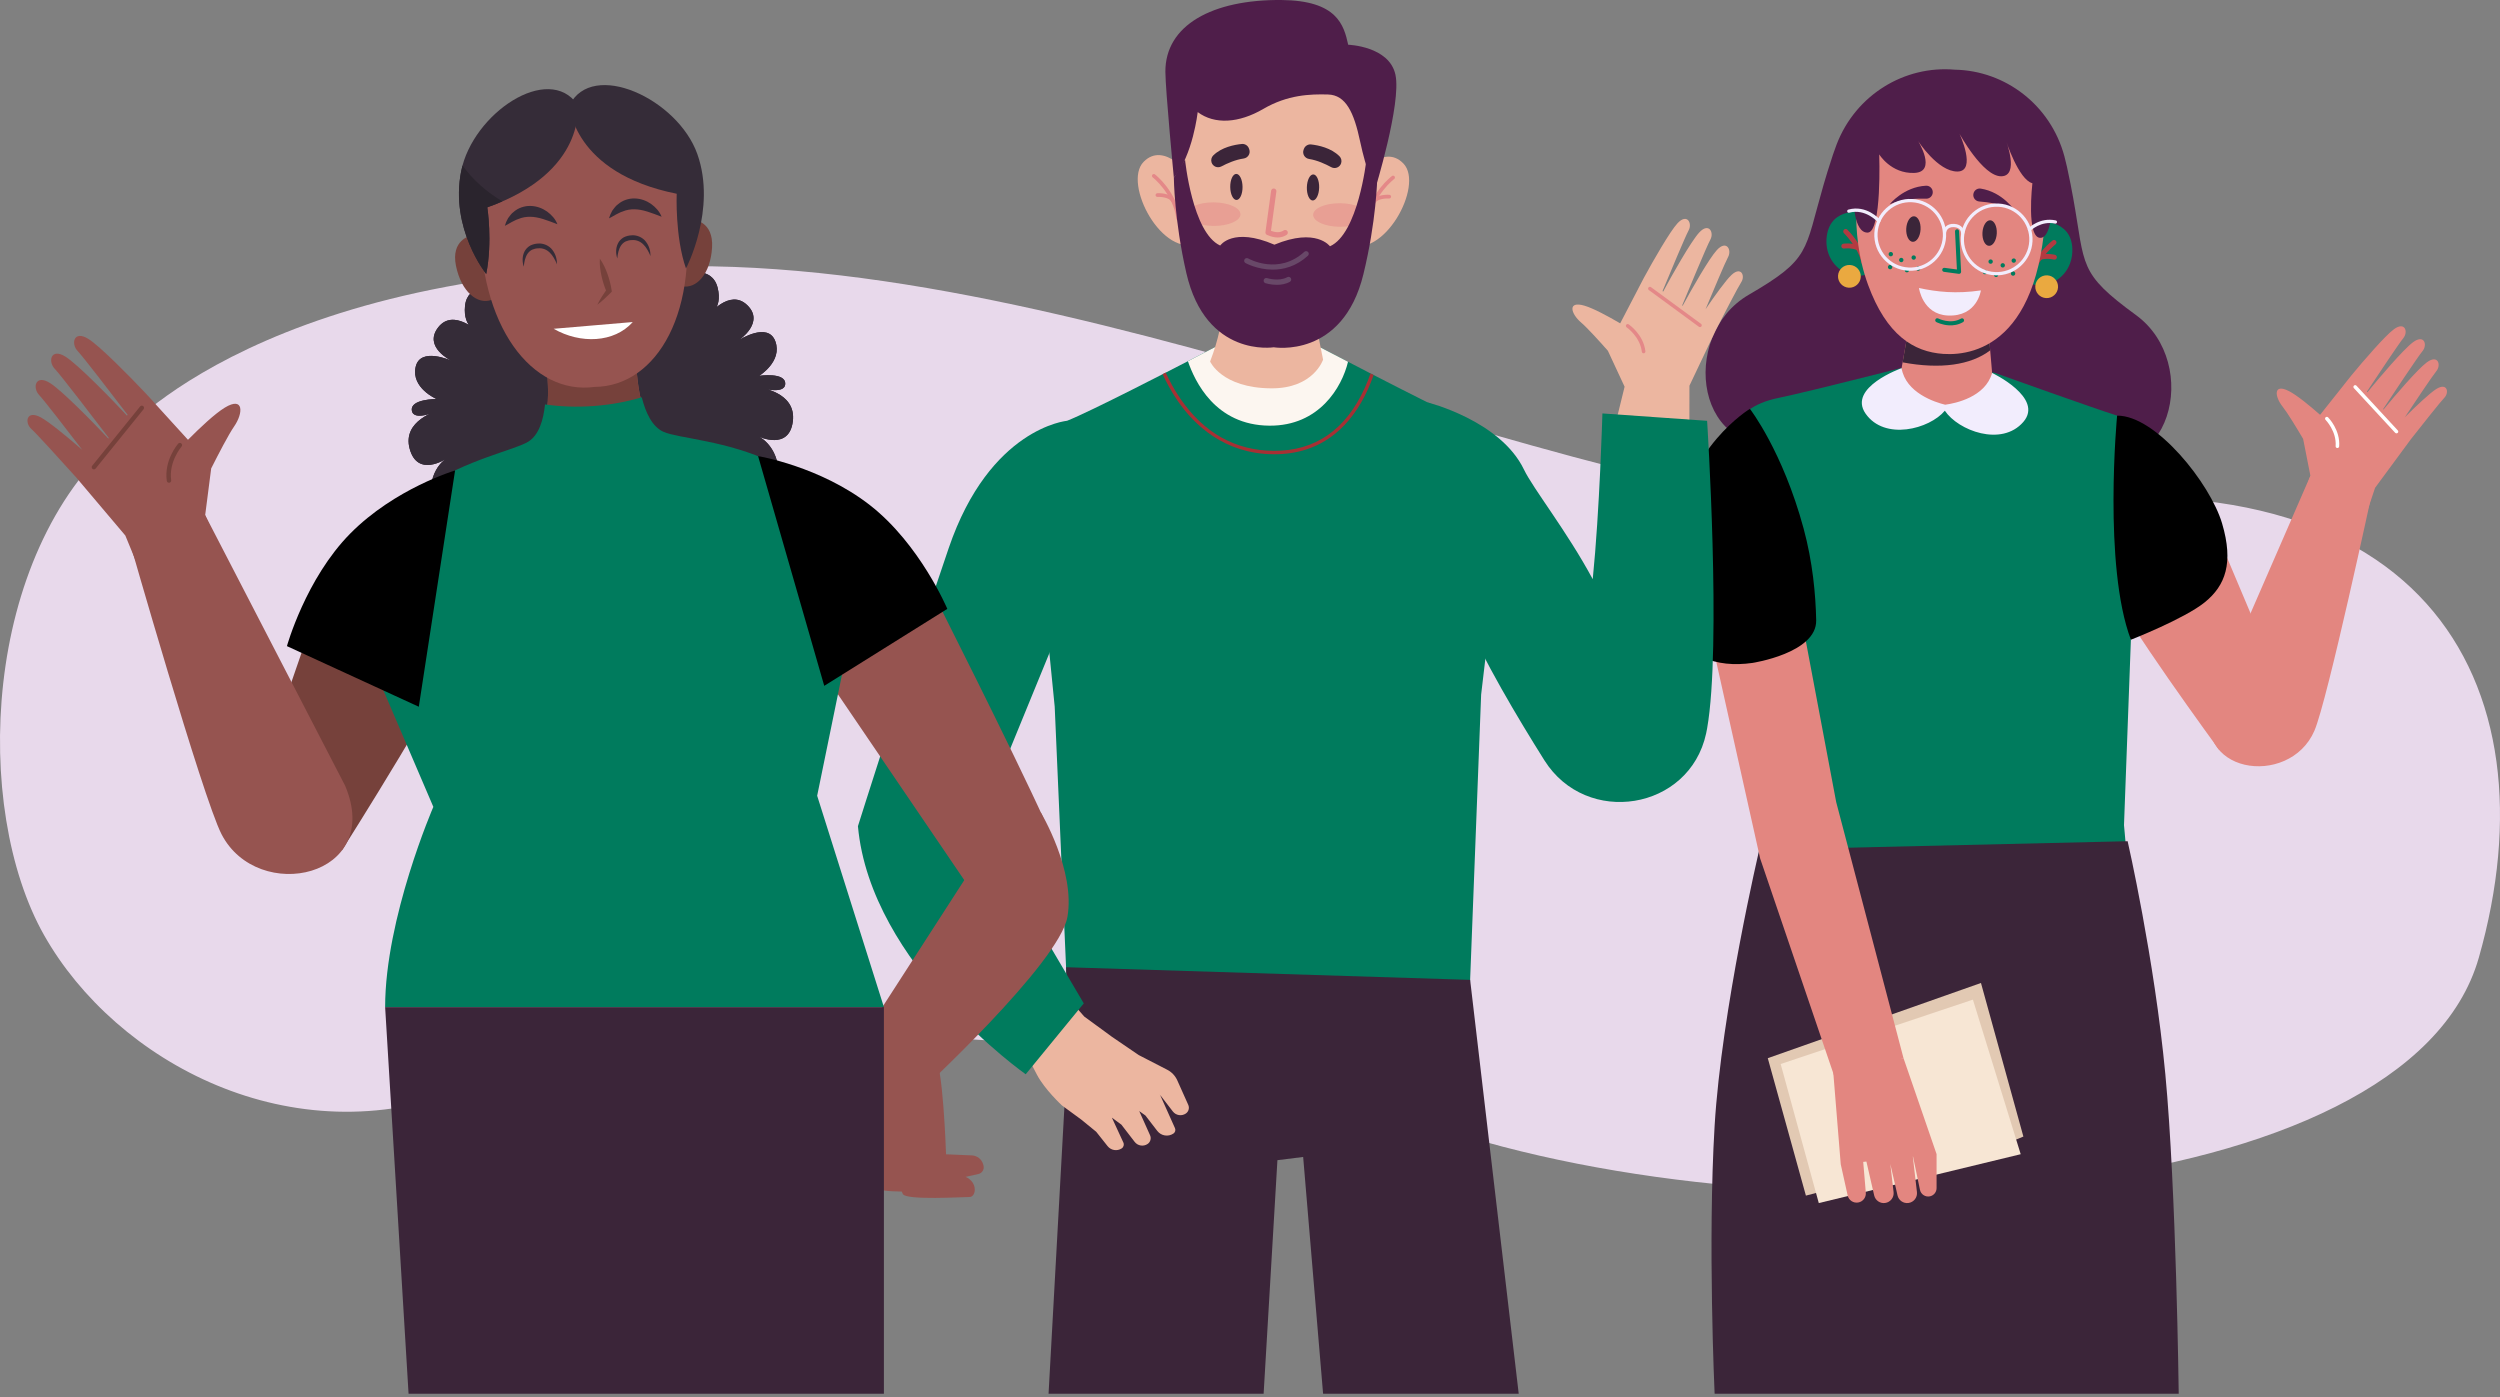 <svg width="340" height="190" viewBox="0 0 340 190" fill="none" xmlns="http://www.w3.org/2000/svg">
<rect x="0" y="0" width="340" height="190" fill="#808080" stroke="none"/>
<path d="M16.203 59.417C16.203 59.417 36.175 35.143 96.958 36.225C157.742 37.309 230.199 76.116 270.665 69.35C329.578 59.501 347.773 92.812 337.12 130.241C327.421 164.32 243.426 169.646 194.842 153.095C146.257 136.544 87.001 138.763 63.365 148.085C39.728 157.406 15.759 144.446 5.994 127.179C-3.77 109.912 -2.439 75.524 16.203 59.417Z" fill="#E8D9EB"/>
<path d="M302.023 73.808L311.962 97.362L301.825 102.014C301.825 102.014 288.104 83.262 287.679 80.702C287.254 78.14 290.226 74.923 290.226 74.923L302.023 73.808Z" fill="#E38680"/>
<path d="M301.012 95.033L314.214 64.706L322.7 66.529C322.7 66.529 316.535 95.277 314.758 99.384C311.334 107.299 297.472 105.233 301.012 95.033Z" fill="#E38680"/>
<path d="M311.299 53.191C312.416 53.769 314.138 55.187 315.532 56.415L318.787 52.321L318.784 52.318C318.954 52.087 319.325 51.623 319.811 51.032L319.812 51.031C321.441 49.053 324.383 45.649 325.568 44.78C327.106 43.651 327.551 45.156 326.839 46.003C326.29 46.657 323.253 51.218 321.894 53.268L321.969 53.348C323.431 51.537 326.876 47.494 328.182 46.535C329.72 45.407 330.166 46.911 329.454 47.758C328.838 48.491 325.106 54.119 324.1 55.639L324.157 55.7C325.751 53.754 328.834 50.171 330.054 49.276C331.592 48.148 332.038 49.652 331.326 50.499C330.855 51.059 328.564 54.479 327.06 56.74C328.628 55.183 330.489 53.428 331.347 52.898C332.835 51.98 333.132 53.388 332.419 54.11C331.93 54.604 329.424 57.77 327.893 59.715L323.013 66.337L321.566 70.656L313.114 67.825L314.215 64.706L313.226 59.688C312.335 58.177 311.093 56.13 310.434 55.302C309.333 53.919 309.152 52.082 311.299 53.191Z" fill="#E38680"/>
<path d="M325.843 58.927C325.807 58.914 325.773 58.893 325.746 58.863L320.126 52.784C320.036 52.686 320.042 52.533 320.14 52.443C320.238 52.352 320.39 52.358 320.481 52.456L326.101 58.535C326.191 58.633 326.185 58.786 326.087 58.876C326.019 58.939 325.925 58.956 325.843 58.927Z" fill="white"/>
<path d="M317.806 60.921C317.705 60.886 317.637 60.787 317.645 60.675C317.795 58.658 316.293 57.116 316.278 57.101C316.184 57.006 316.184 56.854 316.279 56.76C316.374 56.666 316.526 56.666 316.62 56.761C316.688 56.83 318.294 58.47 318.127 60.711C318.117 60.844 318.001 60.943 317.868 60.933C317.846 60.932 317.825 60.927 317.806 60.921Z" fill="white"/>
<path d="M237.551 63.458L239.848 110.484L237.551 130.399H290.507L288.864 112.214L290.507 68.015L237.551 63.458Z" fill="#007B5D"/>
<path d="M282.488 62.092C274.406 59.222 268.835 54.605 263.593 52.381C258.145 54.043 252.121 58.051 243.784 60.057C230.554 63.239 228.212 45.666 237.829 40.089C246.294 35.179 245.367 34.236 247.989 25.19C248.159 24.603 248.344 23.981 248.548 23.322C248.77 22.599 249.017 21.832 249.289 21.015C249.449 20.538 249.613 20.078 249.784 19.635C252.383 12.881 259.015 8.879 265.848 9.477C272.708 9.599 278.884 14.275 280.76 21.264C280.883 21.722 280.999 22.197 281.108 22.688C281.293 23.529 281.457 24.318 281.602 25.06C281.737 25.737 281.856 26.375 281.963 26.976C283.622 36.246 282.601 37.088 290.505 42.858C299.484 49.413 295.312 66.643 282.488 62.092Z" fill="#4F1E4A"/>
<path d="M296.306 71.886L231.979 68.504C231.979 68.504 233.057 64.458 234.504 60.412C235.952 56.366 238.585 54.779 241.922 54.107C242.864 53.917 244.59 53.514 246.582 53.032C247.712 52.759 248.927 52.461 250.134 52.162C254.346 51.121 258.454 50.075 258.454 50.075L265.172 49.892H265.211L265.249 49.897L271.259 50.697C271.259 50.697 274.831 51.977 278.735 53.357C282.399 54.651 286.356 56.033 287.927 56.527C291.175 57.545 293.628 59.399 294.643 63.574C295.657 67.749 296.306 71.886 296.306 71.886Z" fill="#007B5D"/>
<path d="M239.5 60.166C239.428 60.162 239.357 60.136 239.299 60.085L237.666 58.66C237.528 58.539 237.514 58.33 237.634 58.191C237.754 58.053 237.964 58.039 238.102 58.159L239.736 59.584C239.874 59.705 239.888 59.914 239.767 60.053C239.698 60.133 239.598 60.171 239.5 60.166Z" fill="#007B5D"/>
<path d="M239.121 67.369C239.049 67.365 238.978 67.339 238.921 67.288L237.287 65.863C237.149 65.742 237.135 65.533 237.255 65.395C237.375 65.257 237.585 65.242 237.723 65.362L239.357 66.787C239.495 66.908 239.509 67.118 239.388 67.256C239.319 67.336 239.219 67.374 239.121 67.369Z" fill="#007B5D"/>
<path d="M249.595 58.048C249.535 58.045 249.476 58.026 249.424 57.989C249.273 57.885 249.235 57.678 249.34 57.528L250.573 55.745C250.677 55.595 250.884 55.557 251.035 55.661C251.186 55.766 251.223 55.972 251.119 56.123L249.885 57.906C249.817 58.004 249.706 58.054 249.595 58.048Z" fill="#007B5D"/>
<path d="M243.758 64.94C243.698 64.937 243.639 64.918 243.587 64.882C243.436 64.777 243.399 64.57 243.503 64.42L244.736 62.637C244.84 62.487 245.047 62.449 245.198 62.553C245.349 62.657 245.386 62.864 245.282 63.015L244.049 64.797C243.98 64.896 243.868 64.945 243.758 64.94Z" fill="#007B5D"/>
<path d="M246.66 56.029C246.677 56.085 246.68 56.148 246.664 56.209C246.619 56.387 246.438 56.493 246.26 56.448L244.161 55.908C243.983 55.863 243.876 55.682 243.922 55.505C243.967 55.327 244.148 55.22 244.325 55.266L246.425 55.806C246.541 55.835 246.626 55.922 246.66 56.029Z" fill="#007B5D"/>
<path d="M253.548 64.502C253.477 64.499 253.406 64.472 253.348 64.421L251.714 62.996C251.576 62.875 251.562 62.666 251.682 62.528C251.803 62.39 252.012 62.375 252.15 62.495L253.784 63.92C253.922 64.041 253.936 64.251 253.816 64.389C253.746 64.469 253.646 64.507 253.548 64.502Z" fill="#007B5D"/>
<path d="M247.262 67.745C247.22 67.715 247.184 67.674 247.159 67.625C247.076 67.462 247.141 67.262 247.305 67.179L249.238 66.198C249.401 66.115 249.601 66.18 249.684 66.344C249.767 66.507 249.702 66.707 249.538 66.79L247.605 67.771C247.491 67.829 247.359 67.815 247.262 67.745Z" fill="#007B5D"/>
<path d="M277.186 62.147C277.114 62.143 277.043 62.117 276.985 62.066L275.352 60.641C275.214 60.52 275.2 60.311 275.32 60.173C275.44 60.035 275.65 60.02 275.788 60.14L277.422 61.565C277.56 61.686 277.574 61.896 277.453 62.034C277.384 62.114 277.284 62.153 277.186 62.147Z" fill="#007B5D"/>
<path d="M276.807 69.35C276.736 69.347 276.665 69.32 276.607 69.269L274.974 67.844C274.835 67.724 274.821 67.514 274.941 67.376C275.062 67.238 275.272 67.224 275.41 67.344L277.043 68.769C277.181 68.889 277.195 69.099 277.075 69.237C277.006 69.317 276.906 69.356 276.807 69.35Z" fill="#007B5D"/>
<path d="M287.281 60.03C287.222 60.026 287.163 60.007 287.11 59.971C286.96 59.867 286.922 59.66 287.026 59.51L288.26 57.727C288.364 57.576 288.571 57.539 288.721 57.643C288.872 57.747 288.91 57.954 288.805 58.105L287.572 59.887C287.503 59.985 287.392 60.035 287.281 60.03Z" fill="#007B5D"/>
<path d="M281.444 66.921C281.385 66.918 281.326 66.899 281.273 66.863C281.123 66.758 281.085 66.552 281.189 66.401L282.423 64.618C282.527 64.468 282.734 64.43 282.885 64.534C283.035 64.639 283.073 64.846 282.969 64.996L281.735 66.779C281.667 66.877 281.556 66.927 281.444 66.921Z" fill="#007B5D"/>
<path d="M292.905 70.579C292.845 70.576 292.786 70.557 292.733 70.521C292.583 70.416 292.545 70.21 292.649 70.059L293.883 68.276C293.987 68.126 294.194 68.088 294.344 68.192C294.495 68.297 294.533 68.503 294.429 68.654L293.195 70.437C293.127 70.535 293.016 70.585 292.905 70.579Z" fill="#007B5D"/>
<path d="M284.347 58.01C284.365 58.066 284.367 58.129 284.352 58.19C284.306 58.368 284.125 58.475 283.948 58.429L281.848 57.89C281.671 57.844 281.564 57.663 281.609 57.486C281.655 57.308 281.836 57.201 282.013 57.247L284.113 57.787C284.229 57.816 284.314 57.904 284.347 58.01Z" fill="#007B5D"/>
<path d="M291.307 65.115C291.235 65.111 291.164 65.085 291.107 65.034L289.473 63.609C289.335 63.488 289.321 63.279 289.441 63.141C289.562 63.002 289.772 62.988 289.91 63.108L291.543 64.533C291.681 64.654 291.695 64.864 291.575 65.002C291.505 65.082 291.405 65.12 291.307 65.115Z" fill="#007B5D"/>
<path d="M284.949 69.727C284.907 69.697 284.872 69.656 284.847 69.607C284.764 69.444 284.829 69.244 284.992 69.161L286.925 68.18C287.089 68.097 287.288 68.162 287.371 68.326C287.454 68.489 287.389 68.688 287.226 68.771L285.293 69.753C285.179 69.811 285.047 69.796 284.949 69.727Z" fill="#007B5D"/>
<path d="M264.507 62.737C264.448 62.733 264.389 62.714 264.336 62.678C264.186 62.574 264.148 62.367 264.252 62.217L265.486 60.434C265.59 60.283 265.797 60.246 265.948 60.35C266.098 60.454 266.136 60.661 266.032 60.812L264.798 62.594C264.73 62.693 264.619 62.743 264.507 62.737Z" fill="#007B5D"/>
<path d="M258.942 68.25C258.882 68.247 258.823 68.228 258.771 68.192C258.62 68.088 258.583 67.881 258.687 67.73L259.92 65.948C260.025 65.797 260.231 65.759 260.382 65.864C260.533 65.968 260.57 66.174 260.466 66.325L259.233 68.108C259.164 68.206 259.053 68.256 258.942 68.25Z" fill="#007B5D"/>
<path d="M259.718 61.329C259.736 61.385 259.739 61.448 259.723 61.509C259.677 61.687 259.496 61.794 259.319 61.748L257.219 61.209C257.042 61.163 256.935 60.982 256.981 60.805C257.026 60.627 257.207 60.52 257.385 60.566L259.484 61.106C259.6 61.135 259.686 61.223 259.718 61.329Z" fill="#007B5D"/>
<path d="M272.065 63.882C271.993 63.878 271.922 63.851 271.864 63.8L270.231 62.375C270.093 62.255 270.079 62.045 270.199 61.907C270.319 61.769 270.529 61.755 270.667 61.875L272.3 63.3C272.439 63.421 272.453 63.63 272.332 63.768C272.263 63.848 272.163 63.887 272.065 63.882Z" fill="#007B5D"/>
<path d="M265.315 68.775C265.273 68.745 265.238 68.705 265.213 68.656C265.13 68.493 265.195 68.293 265.359 68.21L267.292 67.228C267.455 67.145 267.655 67.21 267.738 67.374C267.821 67.537 267.756 67.737 267.592 67.82L265.659 68.801C265.545 68.859 265.413 68.845 265.315 68.775Z" fill="#007B5D"/>
<path d="M245.884 78.077C245.825 78.074 245.766 78.055 245.713 78.019C245.562 77.914 245.525 77.707 245.629 77.557L246.862 75.774C246.966 75.624 247.173 75.586 247.324 75.69C247.475 75.794 247.512 76.001 247.408 76.152L246.175 77.934C246.107 78.033 245.995 78.083 245.884 78.077Z" fill="#007B5D"/>
<path d="M255.674 77.639C255.603 77.635 255.532 77.609 255.474 77.558L253.841 76.133C253.703 76.012 253.688 75.803 253.809 75.665C253.93 75.526 254.139 75.512 254.277 75.632L255.911 77.057C256.049 77.178 256.063 77.388 255.942 77.526C255.873 77.606 255.773 77.645 255.674 77.639Z" fill="#007B5D"/>
<path d="M249.389 80.882C249.347 80.852 249.311 80.812 249.286 80.763C249.203 80.6 249.268 80.4 249.432 80.317L251.365 79.335C251.528 79.252 251.728 79.317 251.811 79.481C251.894 79.644 251.829 79.844 251.665 79.927L249.732 80.908C249.618 80.966 249.486 80.951 249.389 80.882Z" fill="#007B5D"/>
<path d="M279.313 75.285C279.241 75.281 279.17 75.254 279.112 75.203L277.479 73.778C277.341 73.658 277.327 73.448 277.447 73.31C277.568 73.172 277.777 73.158 277.915 73.278L279.549 74.703C279.687 74.824 279.701 75.033 279.581 75.171C279.511 75.251 279.411 75.29 279.313 75.285Z" fill="#007B5D"/>
<path d="M278.933 82.488C278.862 82.484 278.791 82.457 278.733 82.407L277.1 80.981C276.961 80.861 276.947 80.651 277.067 80.513C277.188 80.375 277.398 80.361 277.536 80.482L279.169 81.907C279.307 82.027 279.321 82.237 279.201 82.375C279.131 82.455 279.032 82.493 278.933 82.488Z" fill="#007B5D"/>
<path d="M254.008 84.809C253.936 84.805 253.865 84.778 253.807 84.727L252.174 83.302C252.036 83.182 252.021 82.972 252.142 82.834C252.262 82.696 252.472 82.682 252.61 82.802L254.243 84.227C254.381 84.347 254.396 84.557 254.276 84.695C254.205 84.775 254.106 84.814 254.008 84.809Z" fill="#007B5D"/>
<path d="M283.57 80.059C283.511 80.055 283.452 80.036 283.399 80C283.249 79.896 283.211 79.689 283.315 79.538L284.549 77.756C284.653 77.605 284.86 77.568 285.01 77.672C285.161 77.776 285.199 77.983 285.095 78.134L283.861 79.916C283.793 80.014 283.682 80.065 283.57 80.059Z" fill="#007B5D"/>
<path d="M266.634 75.874C266.574 75.871 266.515 75.852 266.463 75.816C266.312 75.712 266.275 75.505 266.379 75.354L267.612 73.572C267.716 73.421 267.923 73.383 268.074 73.487C268.225 73.592 268.262 73.799 268.158 73.949L266.925 75.732C266.856 75.829 266.745 75.88 266.634 75.874Z" fill="#007B5D"/>
<path d="M261.069 81.388C261.009 81.384 260.95 81.365 260.898 81.329C260.747 81.225 260.71 81.018 260.814 80.868L262.047 79.085C262.152 78.934 262.358 78.897 262.509 79.001C262.66 79.105 262.697 79.312 262.593 79.463L261.36 81.245C261.291 81.343 261.18 81.393 261.069 81.388Z" fill="#007B5D"/>
<path d="M251.425 73.109C251.365 73.105 251.306 73.086 251.254 73.05C251.103 72.946 251.066 72.739 251.17 72.589L252.403 70.806C252.508 70.655 252.714 70.618 252.865 70.722C253.016 70.826 253.053 71.033 252.949 71.184L251.716 72.966C251.647 73.064 251.536 73.115 251.425 73.109Z" fill="#007B5D"/>
<path d="M261.845 74.466C261.862 74.523 261.865 74.585 261.849 74.647C261.803 74.824 261.623 74.931 261.445 74.885L259.346 74.345C259.168 74.3 259.061 74.119 259.107 73.942C259.153 73.764 259.334 73.657 259.511 73.703L261.611 74.242C261.726 74.272 261.812 74.36 261.845 74.466Z" fill="#007B5D"/>
<path d="M274.191 77.019C274.12 77.015 274.049 76.989 273.991 76.938L272.357 75.513C272.219 75.392 272.205 75.183 272.325 75.045C272.446 74.906 272.655 74.892 272.793 75.012L274.427 76.437C274.565 76.558 274.579 76.768 274.459 76.906C274.389 76.986 274.289 77.024 274.191 77.019Z" fill="#007B5D"/>
<path d="M267.441 81.913C267.399 81.883 267.364 81.842 267.339 81.793C267.256 81.63 267.321 81.43 267.485 81.347L269.418 80.366C269.581 80.283 269.781 80.348 269.864 80.512C269.947 80.675 269.882 80.875 269.718 80.958L267.785 81.939C267.671 81.997 267.539 81.983 267.441 81.913Z" fill="#007B5D"/>
<path d="M245.884 91.388C245.825 91.385 245.766 91.366 245.713 91.33C245.562 91.226 245.525 91.019 245.629 90.868L246.862 89.086C246.966 88.935 247.173 88.898 247.324 89.002C247.475 89.106 247.512 89.313 247.408 89.463L246.175 91.246C246.107 91.344 245.995 91.394 245.884 91.388Z" fill="#007B5D"/>
<path d="M255.674 90.951C255.603 90.947 255.532 90.92 255.474 90.87L253.841 89.444C253.703 89.324 253.688 89.114 253.809 88.976C253.93 88.838 254.139 88.824 254.277 88.944L255.911 90.369C256.049 90.49 256.063 90.699 255.942 90.837C255.873 90.918 255.773 90.956 255.674 90.951Z" fill="#007B5D"/>
<path d="M249.389 94.193C249.347 94.163 249.311 94.123 249.286 94.074C249.203 93.911 249.268 93.711 249.432 93.628L251.365 92.647C251.528 92.564 251.728 92.629 251.811 92.792C251.894 92.955 251.829 93.155 251.665 93.238L249.732 94.219C249.618 94.277 249.486 94.263 249.389 94.193Z" fill="#007B5D"/>
<path d="M279.313 88.596C279.241 88.592 279.17 88.565 279.112 88.514L277.479 87.089C277.341 86.969 277.327 86.759 277.447 86.621C277.568 86.483 277.777 86.469 277.915 86.589L279.549 88.014C279.687 88.135 279.701 88.344 279.581 88.482C279.511 88.562 279.411 88.601 279.313 88.596Z" fill="#007B5D"/>
<path d="M278.933 95.799C278.862 95.795 278.791 95.768 278.733 95.718L277.1 94.293C276.961 94.172 276.947 93.962 277.067 93.824C277.188 93.686 277.398 93.672 277.536 93.792L279.169 95.217C279.307 95.338 279.321 95.547 279.201 95.685C279.131 95.766 279.032 95.804 278.933 95.799Z" fill="#007B5D"/>
<path d="M283.57 93.37C283.511 93.366 283.452 93.347 283.399 93.311C283.249 93.207 283.211 93 283.315 92.85L284.549 91.067C284.653 90.916 284.86 90.879 285.01 90.983C285.161 91.087 285.199 91.294 285.095 91.445L283.861 93.227C283.793 93.325 283.682 93.376 283.57 93.37Z" fill="#007B5D"/>
<path d="M266.634 89.185C266.574 89.182 266.515 89.163 266.463 89.127C266.312 89.023 266.275 88.816 266.379 88.665L267.612 86.883C267.716 86.732 267.923 86.694 268.074 86.799C268.225 86.903 268.262 87.11 268.158 87.26L266.925 89.043C266.856 89.141 266.745 89.191 266.634 89.185Z" fill="#007B5D"/>
<path d="M261.069 94.699C261.009 94.695 260.95 94.676 260.898 94.64C260.747 94.536 260.71 94.329 260.814 94.178L262.047 92.396C262.152 92.245 262.358 92.208 262.509 92.312C262.66 92.416 262.697 92.623 262.593 92.774L261.36 94.556C261.291 94.654 261.18 94.705 261.069 94.699Z" fill="#007B5D"/>
<path d="M261.845 87.777C261.862 87.834 261.865 87.896 261.849 87.958C261.803 88.135 261.623 88.242 261.445 88.196L259.346 87.656C259.168 87.611 259.061 87.43 259.107 87.253C259.153 87.075 259.334 86.968 259.511 87.014L261.611 87.554C261.726 87.584 261.812 87.671 261.845 87.777Z" fill="#007B5D"/>
<path d="M274.191 90.33C274.12 90.326 274.049 90.3 273.991 90.249L272.357 88.824C272.219 88.703 272.205 88.494 272.325 88.356C272.446 88.218 272.655 88.203 272.793 88.323L274.427 89.748C274.565 89.869 274.579 90.079 274.459 90.217C274.389 90.297 274.289 90.335 274.191 90.33Z" fill="#007B5D"/>
<path d="M286.309 85.853C286.237 85.849 286.166 85.822 286.109 85.771L284.475 84.346C284.337 84.226 284.323 84.016 284.443 83.878C284.563 83.74 284.773 83.726 284.911 83.846L286.545 85.271C286.683 85.391 286.697 85.601 286.576 85.739C286.507 85.819 286.408 85.858 286.309 85.853Z" fill="#007B5D"/>
<path d="M267.441 95.224C267.399 95.194 267.364 95.153 267.339 95.104C267.256 94.941 267.321 94.741 267.485 94.658L269.418 93.677C269.581 93.594 269.781 93.659 269.864 93.823C269.947 93.986 269.882 94.186 269.718 94.269L267.785 95.25C267.671 95.308 267.539 95.293 267.441 95.224Z" fill="#007B5D"/>
<path d="M253.715 96.56C253.673 96.53 253.637 96.49 253.612 96.441C253.529 96.278 253.594 96.078 253.758 95.995L255.691 95.014C255.854 94.931 256.054 94.996 256.137 95.159C256.22 95.323 256.155 95.522 255.991 95.605L254.058 96.587C253.944 96.644 253.812 96.63 253.715 96.56Z" fill="#007B5D"/>
<path d="M245.884 104.699C245.825 104.696 245.766 104.677 245.713 104.641C245.562 104.537 245.525 104.33 245.629 104.179L246.862 102.397C246.966 102.246 247.173 102.209 247.324 102.313C247.475 102.417 247.512 102.624 247.408 102.775L246.175 104.557C246.107 104.655 245.995 104.705 245.884 104.699Z" fill="#007B5D"/>
<path d="M255.674 104.262C255.603 104.258 255.532 104.231 255.474 104.18L253.841 102.755C253.703 102.635 253.688 102.425 253.809 102.287C253.93 102.149 254.139 102.135 254.277 102.255L255.911 103.68C256.049 103.801 256.063 104.01 255.942 104.148C255.873 104.229 255.773 104.267 255.674 104.262Z" fill="#007B5D"/>
<path d="M249.389 107.504C249.347 107.474 249.311 107.434 249.286 107.385C249.203 107.222 249.268 107.022 249.432 106.939L251.365 105.958C251.528 105.875 251.728 105.94 251.811 106.103C251.894 106.266 251.829 106.466 251.665 106.549L249.732 107.53C249.618 107.588 249.486 107.574 249.389 107.504Z" fill="#007B5D"/>
<path d="M279.313 101.907C279.241 101.903 279.17 101.876 279.112 101.825L277.479 100.4C277.341 100.28 277.327 100.07 277.447 99.932C277.568 99.794 277.777 99.78 277.915 99.9L279.549 101.326C279.687 101.446 279.701 101.656 279.581 101.794C279.511 101.874 279.411 101.912 279.313 101.907Z" fill="#007B5D"/>
<path d="M285.161 99.017C285.089 99.013 285.018 98.986 284.961 98.936L283.327 97.51C283.189 97.39 283.175 97.18 283.295 97.042C283.415 96.904 283.625 96.89 283.763 97.01L285.397 98.435C285.535 98.556 285.549 98.765 285.428 98.903C285.359 98.984 285.259 99.022 285.161 99.017Z" fill="#007B5D"/>
<path d="M278.933 109.111C278.862 109.107 278.791 109.08 278.733 109.029L277.1 107.604C276.961 107.484 276.947 107.274 277.067 107.136C277.188 106.998 277.398 106.984 277.536 107.104L279.169 108.529C279.307 108.65 279.321 108.859 279.201 108.998C279.131 109.077 279.032 109.115 278.933 109.111Z" fill="#007B5D"/>
<path d="M283.57 106.681C283.511 106.678 283.452 106.659 283.399 106.623C283.249 106.519 283.211 106.312 283.315 106.161L284.549 104.379C284.653 104.228 284.86 104.19 285.01 104.295C285.161 104.399 285.199 104.606 285.095 104.756L283.861 106.539C283.793 106.636 283.682 106.687 283.57 106.681Z" fill="#007B5D"/>
<path d="M266.634 102.496C266.574 102.493 266.515 102.474 266.463 102.438C266.312 102.334 266.275 102.127 266.379 101.976L267.612 100.194C267.716 100.043 267.923 100.005 268.074 100.11C268.225 100.214 268.262 100.421 268.158 100.571L266.925 102.354C266.856 102.452 266.745 102.502 266.634 102.496Z" fill="#007B5D"/>
<path d="M261.069 108.01C261.009 108.006 260.95 107.987 260.898 107.951C260.747 107.847 260.71 107.64 260.814 107.49L262.047 105.707C262.152 105.556 262.358 105.519 262.509 105.623C262.66 105.727 262.697 105.934 262.593 106.085L261.36 107.867C261.291 107.965 261.18 108.016 261.069 108.01Z" fill="#007B5D"/>
<path d="M261.845 101.089C261.862 101.145 261.865 101.208 261.849 101.269C261.803 101.447 261.623 101.554 261.445 101.508L259.346 100.969C259.168 100.923 259.061 100.742 259.107 100.565C259.153 100.387 259.334 100.28 259.511 100.326L261.611 100.866C261.726 100.895 261.812 100.982 261.845 101.089Z" fill="#007B5D"/>
<path d="M274.191 103.641C274.12 103.637 274.049 103.611 273.991 103.56L272.357 102.135C272.219 102.014 272.205 101.805 272.325 101.667C272.445 101.529 272.655 101.514 272.793 101.634L274.427 103.059C274.565 103.18 274.579 103.39 274.459 103.528C274.389 103.608 274.289 103.647 274.191 103.641Z" fill="#007B5D"/>
<path d="M256.972 111.199C256.901 111.195 256.83 111.169 256.772 111.118L255.139 109.693C255.001 109.572 254.986 109.363 255.106 109.225C255.227 109.087 255.437 109.072 255.575 109.192L257.208 110.617C257.346 110.738 257.36 110.948 257.24 111.086C257.17 111.166 257.071 111.204 256.972 111.199Z" fill="#007B5D"/>
<path d="M267.441 108.535C267.399 108.505 267.364 108.465 267.339 108.416C267.256 108.253 267.321 108.053 267.485 107.97L269.418 106.989C269.581 106.906 269.781 106.971 269.864 107.134C269.947 107.297 269.882 107.497 269.718 107.58L267.785 108.561C267.671 108.619 267.539 108.605 267.441 108.535Z" fill="#007B5D"/>
<path d="M265.249 49.891L265.248 49.896L265.211 49.892L265.249 49.891Z" fill="#5848BC"/>
<path d="M239.262 115.565C239.262 115.565 234.138 137.336 233.188 153.11C232.239 168.884 233.188 189.549 233.188 189.549H296.306C296.306 189.549 295.976 161.873 294.487 146.1C292.998 130.326 289.358 114.405 289.358 114.405L239.262 115.565Z" fill="#3B2539"/>
<path d="M272.916 155.374C273.355 155.374 275.18 154.571 275.18 154.571L269.411 133.685L240.418 143.912L245.603 162.604L272.916 155.374Z" fill="#E2C9B3"/>
<path d="M265.211 49.892H265.172V49.887L265.211 49.892Z" fill="#5848BC"/>
<path d="M271.065 52.331C271.065 52.331 269.236 55.36 264.581 55.115C260.084 54.879 258.362 51.508 258.362 51.508L258.755 49.282L258.821 48.907L259.439 45.401L270.55 46.296L270.665 47.649L270.703 48.091L271.065 52.331Z" fill="#E38680"/>
<path d="M275.174 57.382C272.218 60.801 266.313 58.567 264.498 55.857C262.41 58.362 256.302 59.965 253.72 56.254C251.233 52.682 258.615 50.071 258.615 50.071C259.179 53.434 263.177 54.713 264.541 55.042C265.933 54.857 270.015 54.004 270.927 50.718C270.927 50.718 278.022 54.09 275.174 57.382Z" fill="#F2EDFD"/>
<path d="M270.664 47.648C268.031 49.652 263.91 50.25 258.754 49.281L258.82 48.907L259.438 45.4L270.549 46.296L270.664 47.648Z" fill="#3B2539"/>
<path d="M255.743 35.995C253.071 39.338 247.835 36.708 248.443 32.116C248.994 27.95 253.631 28.86 253.631 28.86L255.743 35.995Z" fill="#007B5D"/>
<path d="M253.064 37.664C253.019 38.518 252.29 39.174 251.436 39.129C250.582 39.084 249.927 38.356 249.971 37.502C250.016 36.648 250.745 35.992 251.599 36.037C252.453 36.082 253.109 36.81 253.064 37.664Z" fill="#EAA940"/>
<path d="M253.447 35.963C253.298 35.955 253.167 35.846 253.138 35.693C252.757 33.688 250.799 31.732 250.779 31.712C250.648 31.583 250.647 31.373 250.776 31.242C250.905 31.111 251.116 31.11 251.246 31.239C251.333 31.325 253.371 33.358 253.791 35.568C253.825 35.749 253.707 35.923 253.526 35.958C253.5 35.962 253.473 35.964 253.447 35.963Z" fill="#B33A41"/>
<path d="M252.69 34.037C252.655 34.036 252.619 34.028 252.586 34.014C251.692 33.662 250.813 33.801 250.804 33.803C250.623 33.833 250.452 33.711 250.422 33.53C250.392 33.349 250.513 33.178 250.693 33.147C250.736 33.14 251.758 32.974 252.83 33.396C253 33.463 253.084 33.657 253.017 33.827C252.963 33.964 252.828 34.045 252.69 34.037Z" fill="#B33A41"/>
<path d="M274.172 36.964C276.478 40.569 281.962 38.503 281.839 33.873C281.728 29.672 277.021 30.09 277.021 30.09L274.172 36.964Z" fill="#007B5D"/>
<path d="M279.892 39.075C279.848 39.929 279.119 40.585 278.265 40.54C277.411 40.495 276.755 39.766 276.8 38.912C276.845 38.059 277.573 37.403 278.428 37.447C279.281 37.492 279.937 38.221 279.892 39.075Z" fill="#EAA940"/>
<path d="M276.459 37.173C276.432 37.172 276.406 37.167 276.38 37.159C276.204 37.106 276.105 36.921 276.158 36.745C276.808 34.59 279.048 32.782 279.143 32.706C279.286 32.592 279.495 32.615 279.61 32.759C279.725 32.902 279.701 33.111 279.558 33.226C279.536 33.243 277.384 34.983 276.795 36.937C276.749 37.086 276.608 37.181 276.459 37.173Z" fill="#B33A41"/>
<path d="M277.414 35.337C277.275 35.33 277.151 35.235 277.111 35.094C277.062 34.917 277.166 34.734 277.343 34.685C278.453 34.377 279.452 34.649 279.493 34.661C279.67 34.711 279.773 34.894 279.723 35.071C279.674 35.248 279.491 35.351 279.314 35.302C279.305 35.3 278.446 35.069 277.52 35.326C277.485 35.335 277.449 35.339 277.414 35.337Z" fill="#B33A41"/>
<path d="M252.907 23.728C252.907 23.728 251.296 31.202 254.058 38.74C256.562 45.572 260.252 47.855 264.29 48.131C268.883 48.445 278.649 46.292 278.273 24.399C278.019 9.607 254.906 8.913 252.907 23.728Z" fill="#E38680"/>
<path d="M252.073 27.026C252.073 27.026 252.068 31.707 254.015 31.634C255.961 31.56 255.573 20.993 255.573 20.993C255.573 20.993 257.165 23.631 260.33 23.519C263.495 23.408 260.853 19.162 260.853 19.162C260.853 19.162 263.548 23.355 266.217 23.329C268.885 23.303 266.487 18.181 266.487 18.181C266.487 18.181 269.664 24.01 272.172 23.975C274.68 23.941 272.811 19.125 272.811 19.125C272.811 19.125 274.526 24.433 276.405 24.92C276.405 24.92 275.524 32.56 277.572 32.345C279.619 32.129 279.319 23.519 278.621 20.873C277.923 18.228 273.792 11.461 265.135 11.838C256.479 12.215 252.765 16.793 252.073 27.026Z" fill="#4F1E4A"/>
<path d="M257 27.772C257 27.772 258.89 25.415 261.941 25.257C262.437 25.231 262.852 25.632 262.856 26.129V26.137C262.86 26.64 262.441 27.042 261.939 27.023C260.799 26.978 258.789 27.035 257 27.772Z" fill="#4F1E4A"/>
<path d="M274.026 28.668C274.026 28.668 272.393 26.125 269.375 25.648C268.884 25.57 268.43 25.925 268.374 26.419L268.373 26.428C268.316 26.927 268.689 27.371 269.192 27.404C270.33 27.48 272.323 27.747 274.026 28.668Z" fill="#4F1E4A"/>
<path d="M265.066 44.247C264.119 44.198 263.389 43.828 263.34 43.803C263.204 43.732 263.151 43.565 263.222 43.429C263.292 43.293 263.459 43.239 263.595 43.31C263.618 43.322 265.284 44.156 266.697 43.328C266.829 43.251 266.999 43.295 267.076 43.427C267.154 43.559 267.109 43.729 266.977 43.806C266.331 44.185 265.656 44.278 265.066 44.247Z" fill="#007B5D"/>
<path d="M266.418 37.245C266.411 37.244 266.404 37.244 266.396 37.243L264.381 36.973C264.229 36.953 264.122 36.813 264.143 36.661C264.163 36.51 264.302 36.406 264.454 36.424L266.14 36.649L265.882 31.476C265.874 31.323 265.992 31.193 266.145 31.185C266.298 31.177 266.428 31.295 266.436 31.448L266.71 36.953C266.714 37.036 266.682 37.116 266.621 37.171C266.565 37.223 266.493 37.249 266.418 37.245Z" fill="#007B5D"/>
<path d="M260.978 39.172C263.447 39.691 265.975 39.993 269.4 39.496C269.4 39.496 268.916 43.105 264.889 42.909C261.464 42.743 260.978 39.172 260.978 39.172Z" fill="#F2EDFD"/>
<path d="M261.197 31.202C261.147 32.162 260.67 32.917 260.132 32.889C259.593 32.86 259.198 32.059 259.248 31.099C259.299 30.139 259.776 29.385 260.314 29.413C260.852 29.441 261.248 30.242 261.197 31.202Z" fill="#3B2539"/>
<path d="M271.562 31.747C271.512 32.707 271.034 33.462 270.496 33.433C269.958 33.405 269.563 32.604 269.613 31.644C269.663 30.684 270.141 29.929 270.679 29.957C271.217 29.986 271.612 30.787 271.562 31.747Z" fill="#3B2539"/>
<path d="M257.449 34.579C257.44 34.744 257.3 34.871 257.135 34.863C256.97 34.854 256.843 34.713 256.851 34.548C256.86 34.383 257.001 34.256 257.166 34.265C257.331 34.273 257.458 34.414 257.449 34.579Z" fill="#007B5D"/>
<path d="M258.871 35.377C258.862 35.542 258.721 35.669 258.557 35.661C258.392 35.652 258.265 35.511 258.273 35.346C258.282 35.181 258.423 35.054 258.588 35.063C258.753 35.071 258.88 35.212 258.871 35.377Z" fill="#007B5D"/>
<path d="M257.356 36.34C257.348 36.504 257.207 36.632 257.042 36.623C256.877 36.614 256.75 36.473 256.759 36.308C256.767 36.144 256.908 36.016 257.073 36.025C257.238 36.033 257.365 36.174 257.356 36.34Z" fill="#007B5D"/>
<path d="M259.635 36.759C259.626 36.924 259.485 37.051 259.32 37.042C259.156 37.034 259.028 36.893 259.037 36.728C259.046 36.563 259.187 36.436 259.351 36.445C259.517 36.453 259.643 36.594 259.635 36.759Z" fill="#007B5D"/>
<path d="M261.179 36.54C261.17 36.705 261.03 36.832 260.865 36.824C260.7 36.815 260.573 36.674 260.581 36.509C260.59 36.344 260.731 36.217 260.896 36.226C261.061 36.235 261.188 36.376 261.179 36.54Z" fill="#007B5D"/>
<path d="M260.561 35.042C260.552 35.208 260.411 35.334 260.247 35.325C260.082 35.317 259.955 35.176 259.963 35.011C259.972 34.846 260.113 34.719 260.278 34.728C260.443 34.736 260.57 34.877 260.561 35.042Z" fill="#007B5D"/>
<path d="M273.57 35.427C273.562 35.592 273.688 35.733 273.853 35.741C274.018 35.75 274.159 35.623 274.168 35.458C274.177 35.293 274.05 35.152 273.885 35.144C273.72 35.135 273.579 35.262 273.57 35.427Z" fill="#007B5D"/>
<path d="M272.074 36.072C272.065 36.236 272.192 36.378 272.357 36.386C272.522 36.395 272.663 36.268 272.671 36.103C272.68 35.937 272.553 35.796 272.388 35.788C272.223 35.779 272.082 35.906 272.074 36.072Z" fill="#007B5D"/>
<path d="M273.478 37.187C273.469 37.352 273.596 37.493 273.761 37.502C273.926 37.51 274.067 37.384 274.076 37.218C274.084 37.053 273.958 36.912 273.792 36.904C273.628 36.895 273.487 37.022 273.478 37.187Z" fill="#007B5D"/>
<path d="M271.169 37.366C271.16 37.53 271.287 37.671 271.452 37.68C271.617 37.689 271.758 37.562 271.767 37.397C271.775 37.232 271.649 37.091 271.483 37.082C271.318 37.074 271.177 37.2 271.169 37.366Z" fill="#007B5D"/>
<path d="M269.655 36.986C269.646 37.151 269.773 37.292 269.938 37.301C270.103 37.309 270.244 37.183 270.253 37.017C270.262 36.852 270.135 36.711 269.97 36.703C269.805 36.694 269.664 36.821 269.655 36.986Z" fill="#007B5D"/>
<path d="M270.427 35.561C270.418 35.727 270.545 35.867 270.71 35.876C270.875 35.884 271.016 35.758 271.025 35.592C271.034 35.428 270.907 35.287 270.742 35.278C270.577 35.269 270.436 35.396 270.427 35.561Z" fill="#007B5D"/>
<path d="M259.534 36.823C256.843 36.682 254.768 34.377 254.91 31.686C255.051 28.994 257.356 26.92 260.047 27.061C262.738 27.203 264.813 29.507 264.671 32.199C264.53 34.89 262.225 36.964 259.534 36.823ZM260.024 27.504C257.577 27.375 255.482 29.261 255.353 31.709C255.224 34.156 257.11 36.251 259.558 36.38C262.005 36.509 264.1 34.623 264.229 32.175C264.357 29.729 262.471 27.633 260.024 27.504Z" fill="#F2EDFD"/>
<path d="M271.285 37.441C268.593 37.3 266.519 34.995 266.66 32.303C266.801 29.612 269.106 27.538 271.798 27.679C274.489 27.82 276.563 30.125 276.422 32.816C276.28 35.508 273.976 37.582 271.285 37.441ZM271.774 28.122C269.327 27.993 267.232 29.88 267.103 32.327C266.974 34.774 268.86 36.87 271.307 36.998C273.755 37.127 275.85 35.241 275.979 32.794C276.108 30.346 274.221 28.25 271.774 28.122Z" fill="#F2EDFD"/>
<path d="M275.995 31.429C275.942 31.426 275.89 31.405 275.85 31.364C275.763 31.276 275.765 31.136 275.851 31.05C275.915 30.986 277.44 29.508 279.582 29.977C279.702 30.003 279.778 30.121 279.751 30.241C279.725 30.36 279.607 30.436 279.487 30.41C277.577 29.992 276.177 31.352 276.163 31.365C276.117 31.411 276.055 31.432 275.995 31.429Z" fill="#F2EDFD"/>
<path d="M255.518 30.261C255.46 30.258 255.404 30.233 255.363 30.186C255.339 30.159 253.688 28.322 251.497 28.93C251.379 28.963 251.257 28.894 251.224 28.776C251.191 28.658 251.261 28.535 251.378 28.503C253.848 27.818 255.622 29.809 255.697 29.894C255.778 29.987 255.768 30.126 255.676 30.207C255.631 30.246 255.574 30.264 255.518 30.261Z" fill="#F2EDFD"/>
<path d="M264.474 31.74C264.469 31.74 264.464 31.74 264.459 31.739C264.338 31.725 264.251 31.615 264.265 31.493C264.31 31.107 264.682 30.39 265.761 30.447C266.839 30.503 267.134 31.255 267.139 31.644C267.14 31.766 267.042 31.866 266.92 31.868C266.796 31.869 266.697 31.771 266.696 31.649C266.693 31.578 266.648 30.937 265.738 30.889C264.8 30.84 264.709 31.515 264.706 31.544C264.692 31.661 264.59 31.746 264.474 31.74Z" fill="#F2EDFD"/>
<path d="M247.356 163.618L274.815 156.972L268.315 135.949L242.171 144.704L247.356 163.618Z" fill="#F7E6D4"/>
<path d="M233.188 88.991L239.378 116.745L249.62 146.83L258.878 143.912L249.72 109.072L245.34 85.843L233.188 88.991Z" fill="#E38680"/>
<path d="M237.987 55.602C237.987 55.602 242.445 61.354 245.293 71.886C246.517 76.41 246.929 80.809 247.002 84.356C247.094 88.828 238.322 90.16 238.322 90.16C233.424 90.86 228.724 89.322 228.114 84.412C227.684 80.945 227.485 76.716 228.004 72.213C229.318 60.821 237.987 55.602 237.987 55.602Z" fill="black"/>
<path d="M258.878 143.912L249.272 145.208L250.341 158.341L251.282 162.579C251.429 163.239 252.073 163.663 252.738 163.537C253.367 163.417 253.805 162.84 253.751 162.202L253.396 158.017L253.83 157.971L254.888 162.577C255.042 163.25 255.684 163.696 256.369 163.607C257.096 163.512 257.612 162.85 257.527 162.122L257.083 158.303L258.064 162.577C258.219 163.251 258.86 163.697 259.545 163.607C260.273 163.512 260.788 162.851 260.704 162.123L260.143 157.301L260.174 157.298L261.115 161.817C261.245 162.438 261.855 162.834 262.474 162.7C262.999 162.587 263.374 162.122 263.374 161.585V156.958L258.878 143.912Z" fill="#E38680"/>
<path d="M287.926 56.526C287.926 56.526 285.996 76.926 289.801 87.004C289.801 87.004 297.088 84.156 299.863 81.9C302.639 79.644 303.807 76.577 302.2 71.172C300.594 65.769 293.223 56.485 287.926 56.526Z" fill="black"/>
<path d="M215.48 41.571C216.712 41.932 218.711 43.018 220.346 43.975L222.81 39.243L222.806 39.241C222.931 38.977 223.212 38.44 223.584 37.754L223.585 37.753C224.831 35.456 227.115 31.475 228.132 30.375C229.453 28.946 230.191 30.365 229.643 31.352C229.22 32.114 227.065 37.271 226.103 39.588L226.193 39.654C227.305 37.556 229.968 32.838 231.09 31.625C232.411 30.196 233.15 31.615 232.601 32.602C232.128 33.455 229.484 39.816 228.773 41.534L228.841 41.584C230.06 39.325 232.45 35.138 233.498 34.005C234.818 32.576 235.557 33.995 235.008 34.983C234.646 35.634 233.017 39.505 231.95 42.061C233.218 40.197 234.74 38.078 235.496 37.381C236.808 36.172 237.379 37.524 236.804 38.386C236.411 38.976 234.517 42.632 233.362 44.878L229.763 52.457L229.756 59.197L219.806 57.231L220.946 52.593L218.67 47.702C217.484 46.362 215.843 44.553 215.022 43.853C213.652 42.682 213.114 40.878 215.48 41.571Z" fill="#ECB6A0"/>
<path d="M231.158 44.487C231.12 44.481 231.082 44.467 231.049 44.442L224.239 39.447C224.13 39.367 224.106 39.212 224.187 39.103C224.267 38.993 224.421 38.968 224.531 39.05L231.34 44.044C231.45 44.124 231.474 44.279 231.393 44.389C231.337 44.465 231.246 44.499 231.158 44.487Z" fill="#E48888"/>
<path d="M223.497 48.046C223.39 48.03 223.302 47.944 223.288 47.831C223.047 45.783 221.243 44.531 221.225 44.519C221.112 44.442 221.083 44.289 221.16 44.176C221.236 44.064 221.389 44.034 221.502 44.111C221.583 44.166 223.509 45.497 223.777 47.773C223.793 47.908 223.697 48.031 223.561 48.047C223.54 48.05 223.518 48.049 223.497 48.046Z" fill="#E48888"/>
<path d="M204.648 67.185L140.528 66.748C140.528 66.748 141.228 58.754 145.109 57.231C146.678 56.616 150.274 54.857 154.006 52.978C155.392 52.28 156.796 51.566 158.12 50.888C158.26 50.817 158.399 50.745 158.537 50.675C159.622 50.118 160.649 49.591 161.556 49.122C163.555 48.09 164.986 47.342 165.258 47.2C165.29 47.184 165.305 47.176 165.305 47.176L165.794 47.289C166.406 47.431 167.022 47.554 167.638 47.655C168.248 47.759 168.86 47.842 169.473 47.906C172.855 48.262 176.281 48.053 179.609 47.278C179.614 47.277 179.62 47.276 179.626 47.275C179.626 47.275 181.127 48.061 183.332 49.203C184.248 49.679 185.288 50.218 186.391 50.786C186.531 50.857 186.671 50.93 186.812 51.002C187.352 51.279 187.905 51.563 188.465 51.849C189.061 52.155 189.665 52.465 190.271 52.772C194.39 54.869 198.516 56.92 200.198 57.607C204.057 59.183 204.648 67.185 204.648 67.185Z" fill="#007B5D"/>
<path d="M186.812 51.001C186.588 51.642 186.331 52.295 186.036 52.947C184.869 55.523 183.349 57.572 181.515 59.04C179.218 60.88 176.425 61.801 173.216 61.779C166.511 61.733 162.399 57.776 160.131 54.466C159.283 53.229 158.623 51.986 158.121 50.888C158.261 50.817 158.4 50.745 158.538 50.675C159.031 51.758 159.684 52.988 160.524 54.214C163.732 58.888 168.004 61.277 173.22 61.312C178.854 61.35 183.022 58.471 185.609 52.755C185.908 52.094 186.168 51.432 186.391 50.786C186.531 50.857 186.671 50.929 186.812 51.001Z" fill="#A73034"/>
<path d="M183.331 49.203C182.5 52.672 179.405 57.937 172.65 57.891C165.234 57.84 162.488 51.821 161.556 49.122C163.555 48.09 164.985 47.343 165.258 47.201C165.289 47.185 165.305 47.177 165.305 47.177L165.794 47.29C166.406 47.432 167.021 47.554 167.637 47.656C168.247 47.759 168.859 47.843 169.472 47.907C172.855 48.263 176.281 48.054 179.609 47.279C179.614 47.278 179.619 47.276 179.625 47.275C179.625 47.274 181.126 48.06 183.331 49.203Z" fill="#FCF6F0"/>
<path d="M179.94 48.909C179.94 48.909 178.656 52.854 172.877 52.814C166.138 52.768 164.576 49.164 164.576 49.164C165.172 47.615 165.585 46.181 165.865 44.898H165.866C166.382 42.548 166.465 40.699 166.442 39.566L178.285 39.178C178.388 40.181 178.558 41.362 178.751 42.552C179.265 45.708 179.94 48.909 179.94 48.909Z" fill="#ECB6A0"/>
<path d="M178.751 42.552C176.908 43.815 172.885 45.687 165.867 44.898C166.382 42.548 166.465 40.7 166.442 39.566L178.285 39.178C178.389 40.181 178.558 41.362 178.751 42.552Z" fill="#3B2539"/>
<path d="M162.028 24.094C162.028 24.094 158.397 19.081 155.527 22.014C152.657 24.946 158.084 35.264 163.086 33.059L162.028 24.094Z" fill="#ECB6A0"/>
<path d="M160.24 29.976C160.115 29.975 160.008 29.882 159.991 29.756C159.532 26.287 156.793 24.141 156.765 24.12C156.654 24.035 156.634 23.876 156.719 23.765C156.805 23.654 156.963 23.634 157.074 23.719C157.194 23.812 160.008 26.016 160.492 29.69C160.511 29.828 160.413 29.956 160.275 29.974C160.263 29.975 160.252 29.976 160.24 29.976Z" fill="#E48888"/>
<path d="M159.489 27.482C159.408 27.482 159.329 27.442 159.28 27.369C158.916 26.823 157.816 26.76 157.425 26.781C157.284 26.791 157.166 26.683 157.158 26.542C157.15 26.402 157.257 26.284 157.397 26.275C157.466 26.271 159.104 26.191 159.701 27.088C159.778 27.204 159.747 27.361 159.63 27.439C159.588 27.468 159.538 27.482 159.489 27.482Z" fill="#E48888"/>
<path d="M184.351 24.246C184.351 24.246 188.049 19.283 190.879 22.255C193.708 25.226 188.142 35.469 183.169 33.196L184.351 24.246Z" fill="#ECB6A0"/>
<path d="M186.058 30.152C186.046 30.152 186.034 30.151 186.023 30.149C185.884 30.129 185.789 30.001 185.809 29.862C186.344 26.195 189.188 24.029 189.308 23.939C189.42 23.855 189.579 23.878 189.663 23.99C189.746 24.102 189.724 24.26 189.612 24.344C189.584 24.364 186.814 26.48 186.309 29.935C186.291 30.062 186.182 30.153 186.058 30.152Z" fill="#E48888"/>
<path d="M186.842 27.669C186.792 27.668 186.743 27.654 186.7 27.625C186.585 27.545 186.556 27.388 186.635 27.273C187.244 26.384 188.881 26.487 188.951 26.491C189.09 26.501 189.195 26.622 189.185 26.761C189.176 26.901 189.054 27.007 188.916 26.996C188.522 26.97 187.422 27.019 187.052 27.559C187.003 27.631 186.923 27.669 186.842 27.669Z" fill="#E48888"/>
<path d="M175.634 8.72C165.19 8.644 158.668 14.011 159.749 26.441C160.394 33.86 164.145 43.059 172.941 43.326C182.108 43.604 185.855 33.647 187.216 26.081C188.461 19.157 184.988 11.449 178.318 9.212C177.856 9.058 176.221 8.724 175.634 8.72Z" fill="#ECB6A0"/>
<path d="M159.644 24.173C159.644 24.173 158.509 12.39 158.492 9.78C158.449 3.433 164.876 -0.083 174.273 0.001C181.851 0.07 182.762 3.394 183.354 6.084C183.354 6.084 188.956 6.266 189.784 10.179C190.612 14.091 186.976 25.864 186.976 25.864C186.976 25.864 185.802 23.14 184.974 19.228C184.146 15.315 183.05 12.917 180.609 12.851C178.167 12.785 175.114 12.886 171.804 14.817C168.494 16.748 165.196 16.97 162.888 15.245C162.888 15.245 162.228 21.139 159.644 24.173Z" fill="#4F1E4A"/>
<g opacity="0.5">
<path d="M168.704 29.149C168.698 30.035 167.058 30.742 165.04 30.728C163.022 30.715 161.391 29.985 161.397 29.099C161.403 28.213 163.044 27.506 165.062 27.52C167.08 27.534 168.71 28.263 168.704 29.149Z" fill="#E48888"/>
</g>
<g opacity="0.5">
<path d="M185.893 29.266C185.887 30.152 184.246 30.859 182.228 30.846C180.211 30.832 178.58 30.102 178.586 29.216C178.592 28.331 180.233 27.623 182.25 27.637C184.268 27.651 185.899 28.38 185.893 29.266Z" fill="#E48888"/>
</g>
<path d="M187.299 24.362C187.299 24.362 187.181 30.094 185.424 37.294C182.607 48.834 173.223 47.23 173.223 47.23C173.223 47.23 164.002 48.707 161.342 37.129C159.684 29.906 159.644 24.173 159.644 24.173L161.161 21.678C161.161 21.678 162.144 31.644 165.945 33.395C165.945 33.395 167.656 30.83 173.318 33.277C179.013 30.907 180.873 33.496 180.873 33.496C184.696 31.797 185.817 21.845 185.817 21.845L187.299 24.362Z" fill="#4F1E4A"/>
<path d="M173.748 32.3C173.313 32.297 172.836 32.18 172.311 31.948C172.164 31.883 172.078 31.728 172.1 31.569L172.871 25.945C172.898 25.747 173.081 25.609 173.278 25.636C173.475 25.663 173.614 25.845 173.587 26.043L172.853 31.39C173.57 31.658 174.125 31.639 174.586 31.333C174.753 31.223 174.976 31.268 175.087 31.434C175.197 31.6 175.152 31.824 174.986 31.935C174.614 32.181 174.204 32.303 173.748 32.3Z" fill="#E48888"/>
<path d="M173.05 36.669C170.98 36.654 169.416 35.789 169.389 35.775C169.215 35.676 169.155 35.456 169.253 35.282C169.352 35.109 169.572 35.048 169.745 35.146C169.92 35.245 173.904 37.427 177.387 34.249C177.535 34.114 177.763 34.125 177.898 34.272C178.032 34.419 178.022 34.648 177.874 34.782C176.259 36.255 174.526 36.679 173.05 36.669Z" fill="#684868"/>
<path d="M173.621 38.738C172.803 38.733 172.15 38.529 172.104 38.514C171.914 38.453 171.809 38.25 171.87 38.06C171.93 37.87 172.133 37.766 172.323 37.826C172.339 37.831 173.938 38.325 175.069 37.696C175.243 37.599 175.463 37.661 175.56 37.836C175.657 38.011 175.595 38.231 175.42 38.327C174.842 38.649 174.191 38.742 173.621 38.738Z" fill="#684868"/>
<path d="M166.103 22.636C166.883 22.223 168.022 21.715 169.127 21.561C169.721 21.479 170.098 20.885 169.9 20.319L169.859 20.205C169.716 19.796 169.313 19.538 168.882 19.581C167.897 19.679 166.149 20.011 165.002 21.139C164.754 21.383 164.666 21.747 164.768 22.081C164.941 22.643 165.583 22.911 166.103 22.636Z" fill="#3B2539"/>
<path d="M181.052 22.738C180.277 22.315 179.145 21.791 178.043 21.622C177.45 21.531 177.082 20.932 177.287 20.369L177.329 20.256C177.478 19.849 177.885 19.596 178.315 19.645C179.299 19.756 181.042 20.113 182.173 21.256C182.418 21.503 182.501 21.869 182.394 22.201C182.214 22.761 181.569 23.02 181.052 22.738Z" fill="#3B2539"/>
<path d="M168.986 25.414C168.996 26.393 168.63 27.19 168.168 27.195C167.705 27.2 167.322 26.411 167.312 25.431C167.301 24.453 167.668 23.656 168.13 23.651C168.592 23.646 168.975 24.436 168.986 25.414Z" fill="#3B2539"/>
<path d="M177.733 25.474C177.709 26.453 178.064 27.255 178.526 27.267C178.988 27.277 179.382 26.494 179.406 25.515C179.429 24.537 179.074 23.734 178.612 23.723C178.15 23.711 177.756 24.495 177.733 25.474Z" fill="#3B2539"/>
<path d="M140.528 66.748L143.44 96.118L145.349 139.892H199.682L201.435 94.463L204.648 67.186C204.648 67.186 148.268 62.177 140.528 66.748Z" fill="#007B5D"/>
<path d="M145.349 139.892L142.604 189.549H171.853L173.73 157.784L177.229 157.346L179.94 189.549H206.546L199.938 133.262L144.985 131.542L145.349 139.892Z" fill="#3B2539"/>
<path d="M161.604 150.263L160.111 146.929C159.832 146.306 159.351 145.798 158.744 145.486L154.86 143.485L151.224 141.005L147.455 138.247L145.433 135.95L139.496 143.697L139.964 144.13C139.964 144.13 139.964 144.13 141.021 146.153C142.078 148.175 144.422 150.335 144.422 150.335L147.048 152.261L149.083 153.921L150.633 155.875C151.095 156.458 151.925 156.592 152.547 156.186C152.812 156.013 152.91 155.672 152.778 155.385L151.216 151.999L152.511 152.955L154.314 155.295C154.733 155.84 155.503 155.965 156.073 155.581C156.457 155.323 156.6 154.824 156.41 154.4L154.935 151.106L155.773 151.705L157.39 153.805C157.914 154.485 158.876 154.642 159.588 154.162C159.827 154.002 159.915 153.693 159.798 153.43L157.772 148.907L159.506 151.159C159.925 151.703 160.695 151.829 161.265 151.445C161.651 151.185 161.794 150.687 161.604 150.263ZM157.628 148.776L157.704 148.818L157.717 148.834L157.628 148.776Z" fill="#ECB6A0"/>
<path d="M136.287 117.619L132.776 113.096L147.102 78.111L145.109 57.231C145.109 57.231 134.615 58.173 129.028 74.532C123.439 90.89 116.679 112.361 116.679 112.361C118.388 131.274 139.496 146.1 139.496 146.1L147.394 136.46L136.287 117.619Z" fill="#007B5D"/>
<path d="M232.167 57.231L217.927 56.228C217.927 56.228 217.559 69.438 216.612 78.768C213.089 72.224 208.509 66.46 207.264 63.87C204.051 57.181 194.146 54.728 194.146 54.728C194.146 54.728 194.704 72.999 199.085 83.515C201.623 89.605 206.439 97.688 210.043 103.411C215.748 112.473 229.759 110.221 232.032 99.757C232.081 99.531 232.126 99.303 232.167 99.07C234.139 87.896 232.167 57.231 232.167 57.231Z" fill="#007B5D"/>
<path d="M126.519 79.898C126.519 79.898 137.757 102.085 142.205 111.908L131.641 120.433L112.738 92.633L126.519 79.898Z" fill="#965450"/>
<path d="M134.792 114.039L118.112 139.892L124.969 148.603C124.969 148.603 144.059 130.997 145.17 124.696C146.282 118.395 141.548 110.485 141.548 110.485L134.792 114.039Z" fill="#965450"/>
<path d="M131.329 160.053L133.061 159.665C133.576 159.55 133.891 159.03 133.756 158.52L133.718 158.376C133.53 157.667 132.903 157.163 132.171 157.132L128.662 156.984C128.662 156.984 128.262 144.499 127.06 143.497C127.02 143.463 126.978 143.449 126.935 143.448L118.069 139.892L117.045 154.58L117.065 154.588H117.045C117.045 154.588 118.714 160.664 119.182 161.532C119.382 161.904 120.898 162.03 122.641 162.053C122.696 162.195 122.747 162.318 122.786 162.392C123.254 163.259 130.865 162.792 131.866 162.792C132.737 162.792 133.049 160.833 131.329 160.053Z" fill="#965450"/>
<path d="M43.899 80.417L33.448 110.68L46.503 115.646C46.503 115.646 62.081 91.068 62.399 87.832C62.717 84.596 58.733 80.824 58.733 80.824L43.899 80.417Z" fill="#76413B"/>
<path d="M67.187 39.054C67.187 39.054 63.553 38.517 63.242 41.601C62.931 44.686 65.099 45.196 65.099 45.196C65.099 45.196 61.662 41.848 59.591 44.527C57.52 47.205 61.381 49.058 61.381 49.058C61.381 49.058 57.113 47.102 56.518 49.94C55.923 52.779 59.359 54.264 59.359 54.264C59.359 54.264 55.763 54.256 56.01 55.836C56.256 57.416 59.605 55.843 59.605 55.843C59.605 55.843 54.638 57.133 55.719 61.05C56.799 64.967 60.612 62.429 60.612 62.429C60.612 62.429 57.679 64.238 58.836 69.214C59.992 74.191 81.912 62.362 81.912 62.362L81.328 48.689L67.187 39.054Z" fill="#352C38"/>
<path d="M93.331 37.175C93.331 37.175 96.85 36.123 97.599 39.132C98.348 42.141 96.276 42.955 96.276 42.955C96.276 42.955 99.198 39.15 101.631 41.505C104.065 43.86 100.508 46.246 100.508 46.246C100.508 46.246 104.453 43.699 105.447 46.424C106.442 49.148 103.254 51.109 103.254 51.109C103.254 51.109 106.811 50.587 106.793 52.186C106.775 53.785 103.236 52.708 103.236 52.708C103.236 52.708 108.336 53.273 107.827 57.304C107.317 61.336 103.181 59.369 103.181 59.369C103.181 59.369 106.343 60.74 105.91 65.831C105.477 70.922 82.091 62.35 82.091 62.35L80.713 48.734L93.331 37.175Z" fill="#352C38"/>
<path d="M67.187 39.054C67.187 39.054 63.553 38.517 63.242 41.601C62.931 44.686 65.099 45.196 65.099 45.196C65.099 45.196 61.662 41.848 59.591 44.527C57.52 47.205 61.381 49.058 61.381 49.058C61.381 49.058 57.113 47.102 56.518 49.94C55.923 52.779 59.359 54.264 59.359 54.264C59.359 54.264 55.763 54.256 56.01 55.836C56.256 57.416 59.605 55.843 59.605 55.843C59.605 55.843 54.638 57.133 55.719 61.05C56.799 64.967 60.612 62.429 60.612 62.429C60.612 62.429 57.679 64.238 58.836 69.214C59.992 74.191 81.912 62.362 81.912 62.362L81.328 48.689L67.187 39.054Z" fill="#352C38"/>
<path d="M93.331 37.175C93.331 37.175 96.85 36.123 97.599 39.132C98.348 42.141 96.276 42.955 96.276 42.955C96.276 42.955 99.198 39.15 101.631 41.505C104.065 43.86 100.508 46.246 100.508 46.246C100.508 46.246 104.453 43.699 105.447 46.424C106.442 49.148 103.254 51.109 103.254 51.109C103.254 51.109 106.811 50.587 106.793 52.186C106.775 53.785 103.236 52.708 103.236 52.708C103.236 52.708 108.336 53.273 107.827 57.304C107.317 61.336 103.181 59.369 103.181 59.369C103.181 59.369 106.343 60.74 105.91 65.831C105.477 70.922 82.091 62.35 82.091 62.35L80.713 48.734L93.331 37.175Z" fill="#352C38"/>
<path d="M90.069 59.115C86.189 57.347 86.5 47.43 86.5 47.43L80.934 48.192L80.909 47.833L80.323 48.056L79.712 47.919L79.737 48.278L74.12 48.32C74.12 48.32 75.846 58.09 72.258 60.395C68.672 62.7 46.683 65.304 50.694 87.873L82.419 85.593L83.616 85.507L115.341 83.226C116.083 60.316 93.949 60.884 90.069 59.115Z" fill="#965450"/>
<path d="M74.007 57.717C78.426 56.73 82.839 55.723 87.249 54.695C86.377 51.346 86.499 47.43 86.499 47.43L80.934 48.192L80.908 47.833L80.323 48.056L79.711 47.919L79.737 48.278L74.12 48.32C74.12 48.32 75.121 53.997 74.007 57.717Z" fill="#76413B"/>
<path d="M68.342 34.252C66.997 30.918 64.449 31.896 64.211 31.996C63.957 32.044 61.293 32.637 62.014 36.159C62.739 39.702 64.953 41.491 66.858 40.782C68.838 40.32 69.695 37.605 68.342 34.252Z" fill="#76413B"/>
<path d="M90.307 32.673C91.161 29.181 93.823 29.784 94.073 29.849C94.33 29.86 97.051 30.067 96.842 33.655C96.631 37.266 94.695 39.353 92.708 38.923C90.684 38.75 89.447 36.186 90.307 32.673Z" fill="#76413B"/>
<path d="M65.301 29.274C65.589 14.215 77.023 14.235 78.104 14.271C79.169 14.081 90.482 12.426 92.921 27.289C95.374 42.24 89.377 52.552 80.86 52.621C72.422 53.77 65.012 44.422 65.301 29.274Z" fill="#965450"/>
<path d="M81.578 35.18C82.044 35.832 82.352 36.529 82.612 37.241C82.864 37.955 83.06 38.684 83.174 39.437L83.207 39.663L83.103 39.77C82.814 40.067 82.513 40.355 82.205 40.638C81.891 40.915 81.579 41.194 81.233 41.444C81.417 41.059 81.636 40.703 81.853 40.343C82.076 39.99 82.306 39.643 82.547 39.305L82.476 39.637C82.174 38.937 81.954 38.214 81.791 37.476C81.636 36.735 81.528 35.98 81.578 35.18Z" fill="#76413B"/>
<path d="M86.055 43.799C83.537 46.626 78.939 46.81 75.296 44.714L86.055 43.799Z" fill="white"/>
<path d="M89.979 29.477C89.276 29.209 88.65 28.961 88.038 28.775C87.43 28.587 86.851 28.473 86.298 28.464C85.745 28.453 85.201 28.538 84.641 28.779C84.345 28.862 84.076 29.04 83.767 29.178C83.464 29.332 83.186 29.535 82.824 29.692C82.926 29.335 83.074 28.985 83.266 28.655C83.499 28.362 83.706 28.017 84.037 27.789C84.633 27.263 85.492 26.964 86.323 26.99C87.158 27.005 87.939 27.305 88.564 27.746C89.182 28.199 89.701 28.765 89.979 29.477Z" fill="#352C38"/>
<path d="M75.811 30.495C75.109 30.227 74.481 29.98 73.87 29.793C73.262 29.605 72.683 29.491 72.13 29.482C71.577 29.471 71.033 29.556 70.473 29.797C70.176 29.88 69.908 30.059 69.599 30.196C69.296 30.351 69.018 30.554 68.656 30.711C68.758 30.353 68.906 30.003 69.098 29.674C69.331 29.381 69.538 29.035 69.87 28.808C70.466 28.281 71.324 27.983 72.155 28.009C72.99 28.023 73.771 28.324 74.396 28.765C75.014 29.217 75.532 29.782 75.811 30.495Z" fill="#352C38"/>
<path d="M75.751 35.949C75.497 35.334 75.188 34.754 74.755 34.341C74.327 33.928 73.786 33.719 73.205 33.772C72.91 33.776 72.633 33.845 72.381 33.953C72.133 34.069 71.93 34.254 71.76 34.486C71.43 34.962 71.29 35.612 71.233 36.273C71.025 35.64 70.994 34.905 71.32 34.23C71.48 33.892 71.763 33.604 72.095 33.405C72.438 33.229 72.81 33.139 73.174 33.121C73.909 33.056 74.711 33.413 75.135 34.005C75.58 34.581 75.759 35.28 75.751 35.949Z" fill="#352C38"/>
<path d="M88.469 34.829C88.215 34.214 87.905 33.634 87.472 33.221C87.044 32.808 86.504 32.599 85.922 32.652C85.628 32.656 85.35 32.725 85.098 32.833C84.85 32.949 84.647 33.134 84.478 33.365C84.147 33.843 84.008 34.492 83.95 35.154C83.743 34.52 83.711 33.785 84.038 33.11C84.197 32.772 84.481 32.485 84.812 32.286C85.155 32.109 85.527 32.02 85.891 32.002C86.626 31.936 87.428 32.294 87.852 32.885C88.297 33.461 88.477 34.16 88.469 34.829Z" fill="#352C38"/>
<path d="M78.545 14.239C78.545 14.239 79.906 23.36 66.273 28.201C66.273 28.201 67.004 32.809 66.126 37.266C66.126 37.266 61.156 31.099 62.722 23.263C64.29 15.427 74.587 8.501 78.545 14.239Z" fill="#352C38"/>
<path d="M77.449 14.318C77.449 14.318 77.846 23.508 92.031 26.35C92.031 26.35 91.788 32.227 93.294 36.512C93.294 36.512 97.511 28.486 94.839 20.955C92.167 13.424 80.546 8.072 77.449 14.318Z" fill="#352C38"/>
<path d="M68.327 27.387C66.196 26.119 64.259 24.426 62.904 22.502C62.835 22.755 62.774 23.008 62.723 23.263C61.155 31.099 66.126 37.266 66.126 37.266C67.004 32.809 66.273 28.201 66.273 28.201C67.003 27.942 67.681 27.669 68.327 27.387Z" fill="#2A242D"/>
<path d="M120.211 136.969L111.134 108.221L116.27 83.16C117.063 59.917 94.237 60.519 90.238 58.73C88.698 58.041 87.802 56.124 87.28 54.029C85.248 54.639 83.029 55.054 80.691 55.222C78.399 55.387 76.186 55.302 74.123 55.004C73.903 57.142 73.29 59.153 71.87 60.051C68.168 62.393 45.491 65.061 49.599 87.952L58.935 109.735C58.935 109.735 52.378 124.865 52.378 136.969H120.211Z" fill="#007B5D"/>
<path d="M52.378 136.969L55.565 189.549H120.211V136.969H52.378Z" fill="#3B2539"/>
<path d="M61.891 63.981C61.891 63.981 53.705 66.423 47.639 72.557C41.574 78.692 39.022 87.873 39.022 87.873L56.957 96.117L61.891 63.981Z" fill="black"/>
<path d="M103.101 62.031C103.101 62.031 111.532 63.408 118.331 68.717C125.13 74.027 128.834 82.807 128.834 82.807L112.097 93.274L103.101 62.031Z" fill="black"/>
<path d="M46.936 106.855L27.904 70.063L17.453 73.049C17.453 73.049 27.559 108.457 30.122 113.441C35.063 123.044 52.212 119.304 46.936 106.855Z" fill="#965450"/>
<path d="M30.586 55.43C29.237 56.245 27.204 58.161 25.565 59.812L21.155 54.968L21.159 54.964C20.927 54.691 20.426 54.141 19.768 53.444L19.767 53.443C17.566 51.107 13.605 47.099 12.053 46.112C10.037 44.831 9.605 46.747 10.567 47.747C11.308 48.518 15.483 53.963 17.354 56.412L17.267 56.518C15.288 54.377 10.646 49.613 8.934 48.524C6.918 47.242 6.486 49.159 7.447 50.159C8.277 51.022 13.411 57.743 14.795 59.559L14.729 59.64C12.575 57.342 8.422 53.122 6.824 52.105C4.808 50.823 4.376 52.74 5.337 53.74C5.971 54.4 9.121 58.482 11.188 61.182C9.099 59.367 6.627 57.33 5.51 56.741C3.574 55.717 3.32 57.501 4.272 58.344C4.924 58.921 8.321 62.667 10.396 64.97L17.047 72.834L19.215 78.111L29.541 73.867L27.904 70.062L28.721 63.708C29.709 61.745 31.089 59.083 31.843 57.994C33.103 56.175 33.175 53.864 30.586 55.43Z" fill="#965450"/>
<path d="M12.891 63.812C12.935 63.794 12.975 63.764 13.007 63.724L19.522 55.659C19.627 55.529 19.607 55.339 19.477 55.234C19.347 55.129 19.157 55.148 19.052 55.279L12.537 63.345C12.431 63.475 12.452 63.665 12.582 63.77C12.672 63.842 12.791 63.855 12.891 63.812Z" fill="#76413B"/>
<path d="M23.101 65.633C23.224 65.58 23.301 65.451 23.282 65.312C22.926 62.804 24.673 60.752 24.691 60.732C24.801 60.606 24.787 60.415 24.661 60.306C24.535 60.196 24.344 60.209 24.235 60.335C24.155 60.427 22.287 62.61 22.682 65.397C22.706 65.562 22.859 65.677 23.025 65.653C23.051 65.65 23.077 65.642 23.101 65.633Z" fill="#76413B"/>
</svg>
